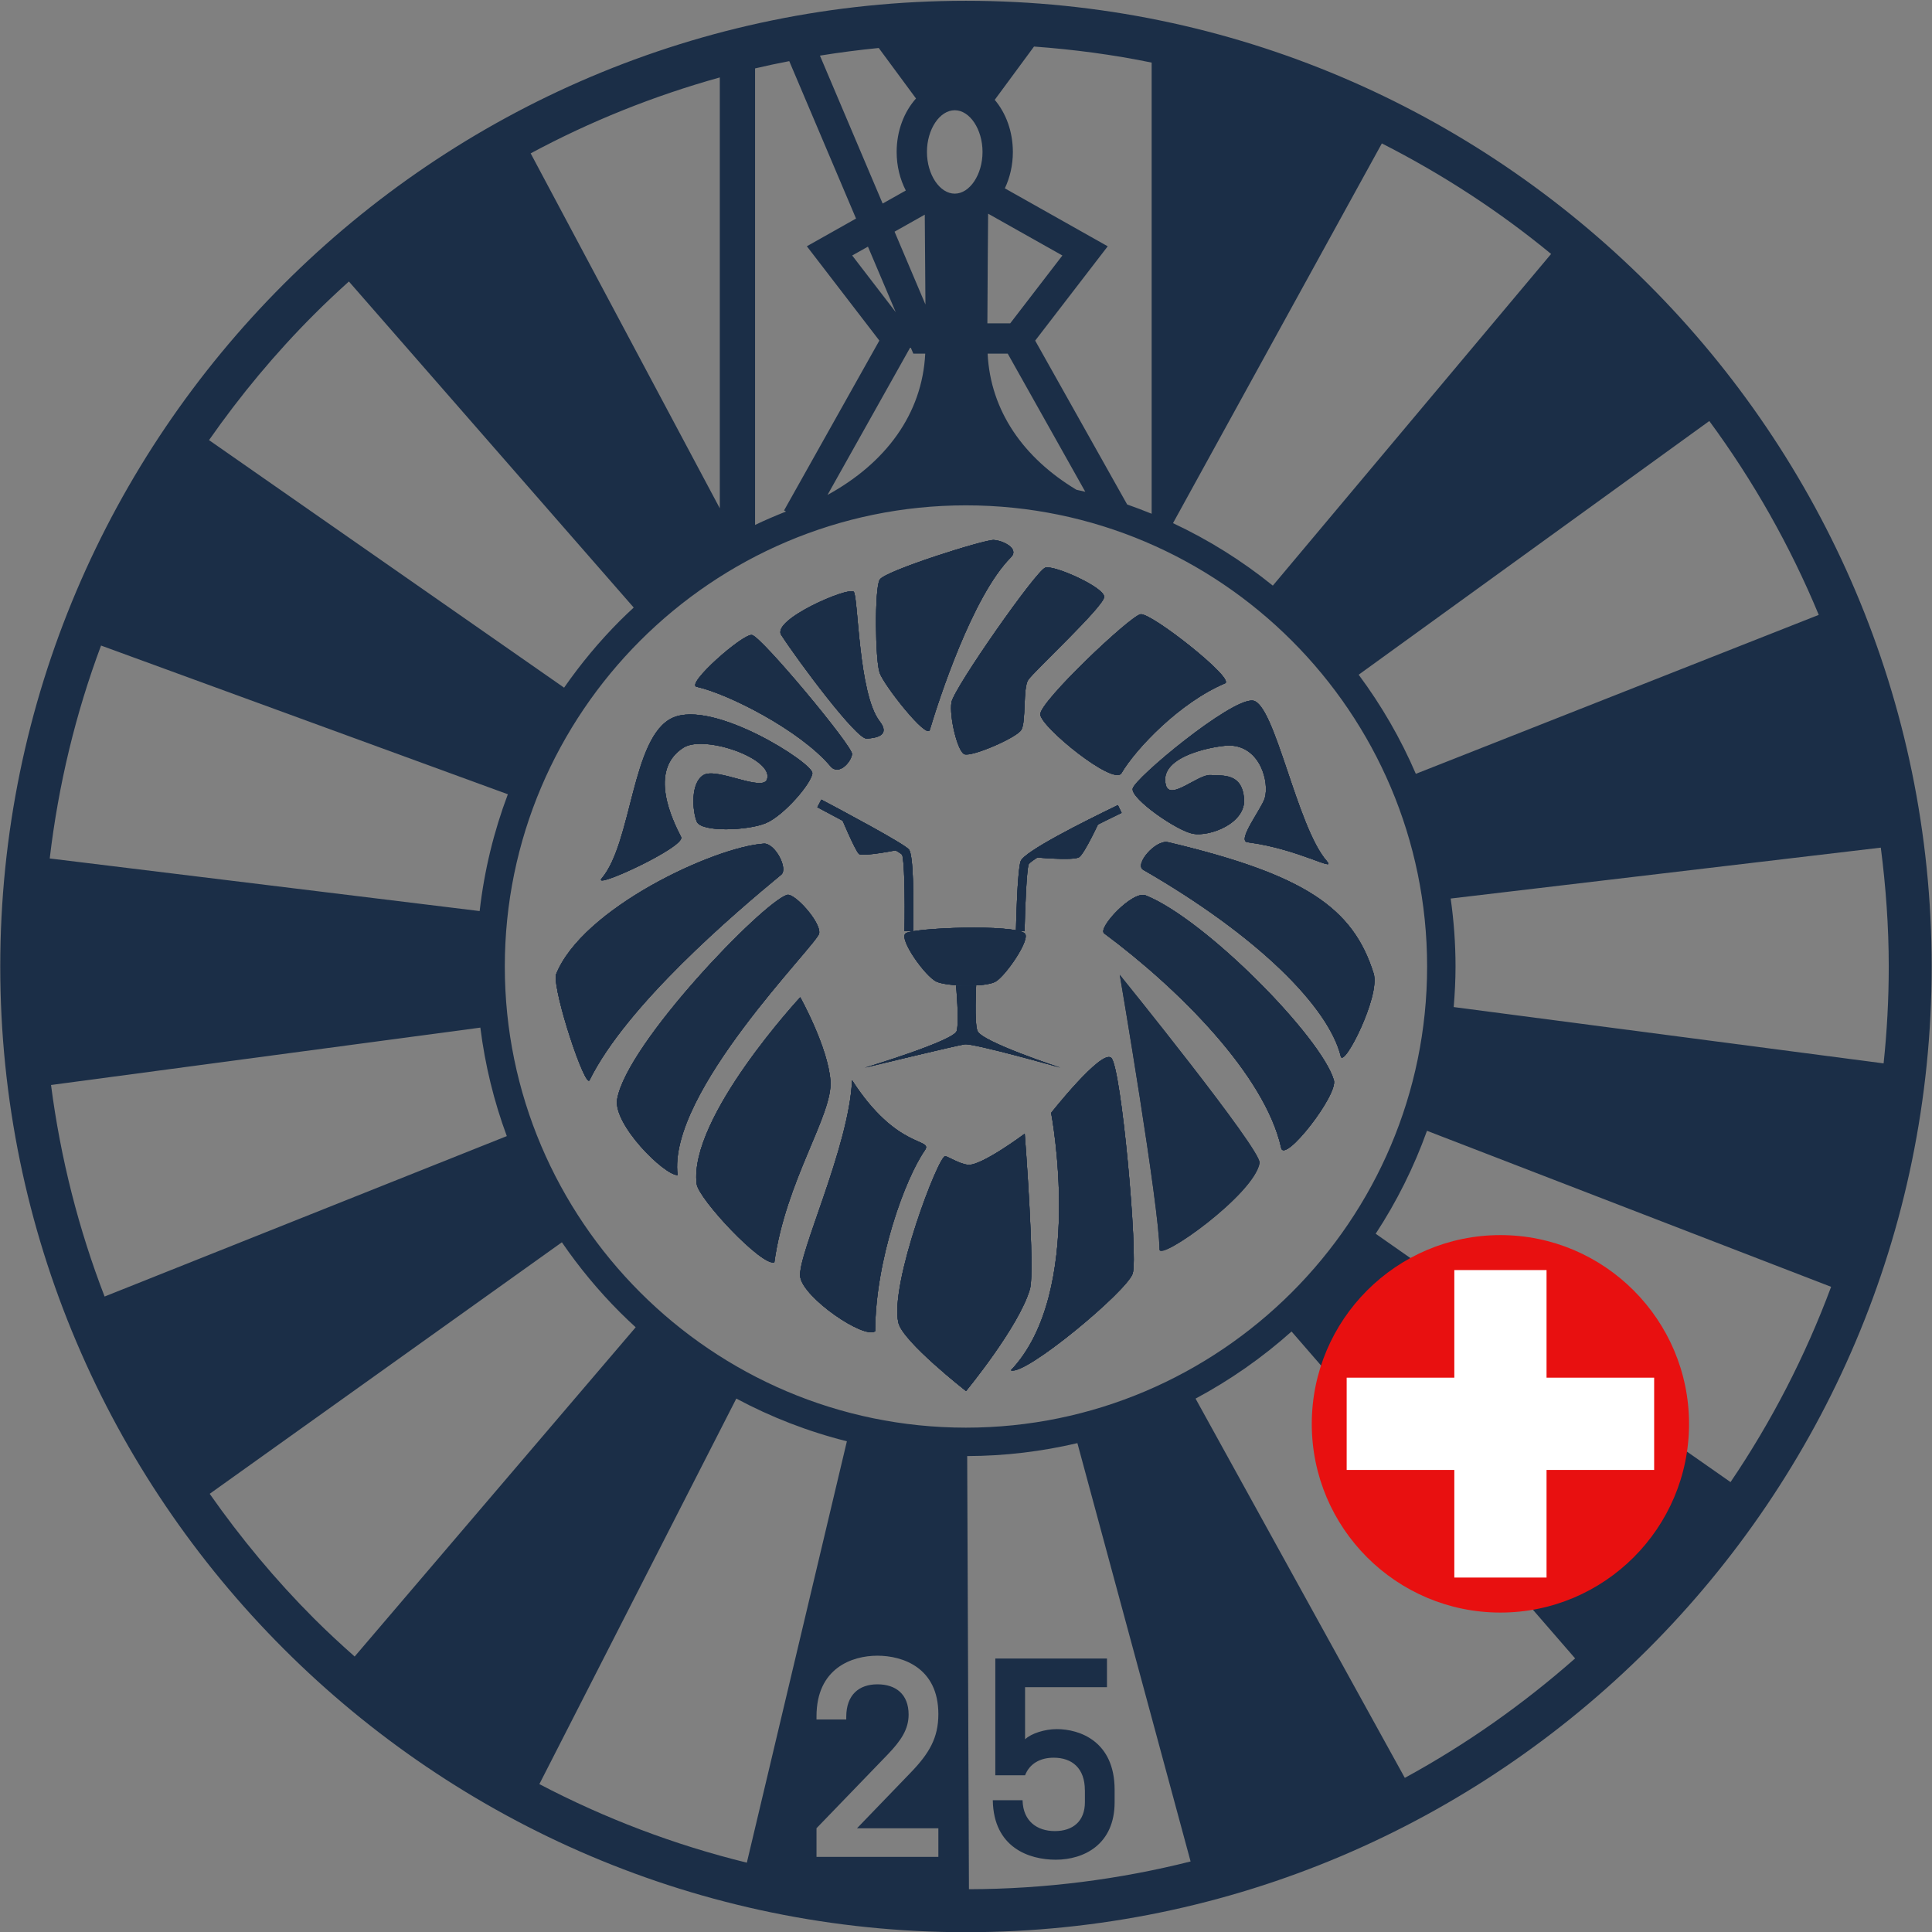 <?xml version="1.0" encoding="UTF-8"?><svg id="a" xmlns="http://www.w3.org/2000/svg" viewBox="0 0 462.33 462.39"><rect x="0" y="0" width="462.33" height="462.39" fill="#808080" stroke="none"/><path d="M259.61,428.42c0-5.28-3.05-7.8-7.46-7.8-3.26,0-5.77,1.43-6.85,4.21h-7.12v-27.94h26.72v6.85h-19.6v12.48c1.49-1.43,4.75-2.44,7.59-2.44,5.56,0,13.84,2.98,13.84,14.51v2.98c0,10.1-7.32,13.76-14.1,13.76-6.38,0-14.85-2.91-15.05-14.17v-.07h7.12v.07c.14,4.95,3.46,7.32,7.73,7.32s7.19-2.31,7.19-6.92v-2.85Z" style="fill:#1b2e47; stroke-width:0px;"/><path d="M394.43,68C352.57,26.14,294.8.19,231.15.19S109.73,26.14,67.87,68C26.01,109.87.06,167.64.06,231.29s25.95,121.41,67.82,163.27c41.86,41.86,99.64,67.82,163.27,67.82s121.42-25.96,163.29-67.82c41.86-41.86,67.81-99.62,67.81-163.27s-25.95-121.42-67.81-163.28ZM409.04,100.75c10.5,14.27,19.33,29.83,26.19,46.39l-96.42,38.04c-3.64-8.47-8.25-16.41-13.68-23.72l83.91-60.71ZM330.68,34.32c14.48,7.36,28.07,16.21,40.5,26.45l-66.59,79.37c-7.3-5.9-15.31-10.93-23.89-14.95l49.98-90.87ZM247.44,11.14c9.55.7,18.97,1.95,28.15,3.84v107.96c-1.93-.79-3.89-1.52-5.86-2.22-3.81-6.78-20.14-35.87-22.01-39.21,2.42-3.14,17.36-22.57,17.36-22.57l-24.62-13.87c1.21-2.56,1.92-5.53,1.92-8.7,0-4.91-1.67-9.33-4.34-12.48l9.4-12.75ZM259.71,117.68c-.7-.17-1.42-.32-2.12-.48-12.65-7.6-20.58-18.86-21.25-32.58h4.81l18.56,33.06ZM236.45,51.13c4.71,2.65,13.93,7.84,17.78,10.01-2.52,3.27-8.84,11.49-12.48,16.23h-5.47c.03-8.98.15-22.41.18-26.24ZM228.47,26.38c3.61,0,6.65,4.57,6.65,9.98s-3.05,9.98-6.65,9.98-6.65-4.57-6.65-9.98,3.05-9.98,6.65-9.98ZM221.46,72.87c-1.72-4.06-4.4-10.36-7.39-17.43,2.68-1.51,5.27-2.97,7.23-4.07.03,3.44.11,13.23.16,21.51ZM221.41,84.62c-.71,14.48-9.5,26.22-23.38,33.81l19.85-35.39.68,1.58h2.85ZM214.35,74.7c-3.62-4.71-8.33-10.84-10.42-13.56.96-.54,2.28-1.28,3.77-2.12l6.65,15.68ZM210.29,11.49l8.91,12.08c-2.83,3.16-4.63,7.71-4.63,12.79,0,3.4.81,6.55,2.19,9.23l-5.54,3.12c-6-14.15-12.47-29.39-15.01-35.4,4.65-.75,9.34-1.36,14.09-1.83ZM180.69,16.37c2.7-.64,5.44-1.21,8.18-1.74l15.98,37.67-11.77,6.63s14.94,19.43,17.35,22.57c-2.12,3.78-22.8,40.64-22.8,40.64l.46.27c-2.51,1-4.98,2.04-7.4,3.21V16.37ZM172.25,18.53v103.11l-45.26-84.94c14.23-7.65,29.4-13.75,45.26-18.17ZM75.14,75.27c2.71-2.72,5.51-5.34,8.35-7.91l68.16,78.03c-1.1,1.02-2.21,2.06-3.27,3.12-4.92,4.93-9.4,10.31-13.39,16.05l-84.97-59.24c7.5-10.73,15.89-20.82,25.12-30.05ZM24.18,154.48l97.35,35.59c-3.34,8.86-5.64,18.22-6.75,27.95l-102.88-12.59c2.08-17.7,6.23-34.77,12.28-50.95ZM12.22,259.64l102.73-13.73c1.13,9,3.27,17.71,6.33,25.96l-96.25,38.39c-6.2-16.07-10.54-33.03-12.82-50.63ZM75.14,387.31c-9.17-9.18-17.5-19.19-24.96-29.84l84.28-60.19c4.12,6.02,8.79,11.64,13.92,16.78,1.22,1.21,2.47,2.4,3.74,3.56l-67.25,78.79c-3.33-2.95-6.59-5.96-9.73-9.1ZM129.07,426.94l47.13-92.26c8.28,4.43,17.15,7.89,26.46,10.22l-23.94,100.84c-17.44-4.28-34.08-10.64-49.65-18.8ZM224.55,437.5v6.85h-29.16v-6.85l17.02-17.63c3.19-3.32,5.02-6.04,5.02-9.56,0-4.88-3.05-7.25-7.46-7.25s-7.46,2.51-7.46,7.8v.61h-7.12v-.75c0-11.53,8.48-14.51,14.58-14.51s14.58,2.91,14.58,13.97c0,5.7-2.17,9.43-6.79,14.18l-12.68,13.15h19.47ZM153.19,309.26c-19.99-20-32.39-47.58-32.39-77.97s12.4-57.97,32.39-77.97c19.99-19.99,47.58-32.39,77.96-32.39s57.98,12.39,77.98,32.39c20,20,32.38,47.58,32.38,77.97s-12.39,57.98-32.38,77.97c-20,19.98-47.58,32.38-77.98,32.38s-57.97-12.39-77.96-32.38ZM231.87,452.09l-.42-103.65c9.07-.02,17.88-1.11,26.37-3.1l27.09,100.11c-16.99,4.28-34.76,6.59-53.03,6.64ZM336.17,425.44l-50.07-90.75c8.3-4.44,16.01-9.84,22.97-16.06l67.86,78.23c-12.45,10.97-26.09,20.6-40.76,28.59ZM414.12,354.67l-84.92-59.43c5.01-7.64,9.15-15.91,12.28-24.64l96.71,37.34c-6.18,16.6-14.28,32.28-24.07,46.73ZM347.87,241c.27-3.21.44-6.45.44-9.72,0-5.52-.41-10.95-1.16-16.26l102.93-12.18c1.2,9.32,1.9,18.8,1.9,28.44,0,7.83-.42,15.57-1.23,23.19l-102.88-13.48Z" style="fill:#1b2e47; stroke-width:0px;"/><path d="M359.05,295.56c-24.89,0-45.14,20.26-45.14,45.19s20.25,45.14,45.14,45.14,45.14-20.25,45.14-45.14-20.25-45.19-45.14-45.19" style="fill:#e81010; stroke-width:0px;"/><polygon points="395.84 329.68 370.09 329.68 370.09 303.93 348.02 303.93 348.02 329.68 322.26 329.68 322.26 351.76 348.02 351.76 348.02 377.51 370.09 377.51 370.09 351.76 395.84 351.76 395.84 329.68" style="fill:#fff; stroke-width:0px;"/><path d="M237.78,129.22c2.17.1,6.22,2.04,4.14,4.13-9.25,9.3-17.31,34.28-19.42,41.32-.71,2.33-10.91-10.59-11.99-13.64-1.09-3.04-1.25-20.2,0-22.31,1.23-2.12,25.1-9.61,27.27-9.5" style="fill:#1b2e47; stroke-width:0px;"/><path d="M237.78,129.22c2.17.1,6.22,2.04,4.14,4.13-9.25,9.3-17.31,34.28-19.42,41.32-.71,2.33-10.91-10.59-11.99-13.64-1.09-3.04-1.25-20.2,0-22.31,1.23-2.12,25.1-9.61,27.27-9.5" style="fill:#1b2e47; stroke-width:0px;"/><path d="M237.78,129.22c2.17.1,6.22,2.04,4.14,4.13-9.25,9.3-17.31,34.28-19.42,41.32-.71,2.33-10.91-10.59-11.99-13.64-1.09-3.04-1.25-20.2,0-22.31,1.23-2.12,25.1-9.61,27.27-9.5" style="fill:#1b2e47; stroke-width:0px;"/><path d="M237.78,129.22c2.17.1,6.22,2.04,4.14,4.13-9.25,9.3-17.31,34.28-19.42,41.32-.71,2.33-10.91-10.59-11.99-13.64-1.09-3.04-1.25-20.2,0-22.31,1.23-2.12,25.1-9.61,27.27-9.5Z" style="fill:#1b2e47; stroke-width:0px;"/><path d="M250.18,135.83c2.17-.62,14.16,4.75,14.05,7.03-.1,2.27-16.88,17.88-18.18,19.84-1.3,1.96-.47,10.07-1.66,11.98-1.2,1.91-11.98,6.56-13.64,5.79-1.66-.77-3.61-9.05-3.06-12.41.57-3.36,20.3-31.6,22.47-32.22" style="fill:#1b2e47; stroke-width:0px;"/><path d="M250.18,135.83c2.17-.62,14.16,4.75,14.05,7.03-.1,2.27-16.88,17.88-18.18,19.84-1.3,1.96-.47,10.07-1.66,11.98-1.2,1.91-11.98,6.56-13.64,5.79-1.66-.77-3.61-9.05-3.06-12.41.57-3.36,20.3-31.6,22.47-32.22" style="fill:#1b2e47; stroke-width:0px;"/><path d="M250.18,135.83c2.17-.62,14.16,4.75,14.05,7.03-.1,2.27-16.88,17.88-18.18,19.84-1.3,1.96-.47,10.07-1.66,11.98-1.2,1.91-11.98,6.56-13.64,5.79-1.66-.77-3.61-9.05-3.06-12.41.57-3.36,20.3-31.6,22.47-32.22" style="fill:#1b2e47; stroke-width:0px;"/><path d="M250.18,135.83c2.17-.62,14.16,4.75,14.05,7.03-.1,2.27-16.88,17.88-18.18,19.84-1.3,1.96-.47,10.07-1.66,11.98-1.2,1.91-11.98,6.56-13.64,5.79-1.66-.77-3.61-9.05-3.06-12.41.57-3.36,20.3-31.6,22.47-32.22Z" style="fill:#1b2e47; stroke-width:0px;"/><path d="M272.91,146.99c2.53-.46,22.73,15.48,20.25,16.53-10.75,4.53-21.29,15.55-24.79,21.49-1.85,3.14-19.28-11.01-19.43-14.05-.15-3.05,21.45-23.5,23.98-23.96" style="fill:#1b2e47; stroke-width:0px;"/><path d="M272.91,146.99c2.53-.46,22.73,15.48,20.25,16.53-10.75,4.53-21.29,15.55-24.79,21.49-1.85,3.14-19.28-11.01-19.43-14.05-.15-3.05,21.45-23.5,23.98-23.96" style="fill:#1b2e47; stroke-width:0px;"/><path d="M272.91,146.99c2.53-.46,22.73,15.48,20.25,16.53-10.75,4.53-21.29,15.55-24.79,21.49-1.85,3.14-19.28-11.01-19.43-14.05-.15-3.05,21.45-23.5,23.98-23.96" style="fill:#1b2e47; stroke-width:0px;"/><path d="M272.91,146.99c2.53-.46,22.73,15.48,20.25,16.53-10.75,4.53-21.29,15.55-24.79,21.49-1.85,3.14-19.28-11.01-19.43-14.05-.15-3.05,21.45-23.5,23.98-23.96Z" style="fill:#1b2e47; stroke-width:0px;"/><path d="M204.31,141.62c1.08,1.34,1.08,24.38,6.2,31,2.55,3.3-.62,3.97-3.11,4.13-2.48.16-16.42-18.58-20.45-24.8-2.38-3.68,16.27-11.67,17.36-10.33" style="fill:#1b2e47; stroke-width:0px;"/><path d="M204.31,141.62c1.08,1.34,1.08,24.38,6.2,31,2.55,3.3-.62,3.97-3.11,4.13-2.48.16-16.42-18.58-20.45-24.8-2.38-3.68,16.27-11.67,17.36-10.33" style="fill:#1b2e47; stroke-width:0px;"/><path d="M204.31,141.62c1.08,1.34,1.08,24.38,6.2,31,2.55,3.3-.62,3.97-3.11,4.13-2.48.16-16.42-18.58-20.45-24.8-2.38-3.68,16.27-11.67,17.36-10.33" style="fill:#1b2e47; stroke-width:0px;"/><path d="M204.31,141.62c1.08,1.34,1.08,24.38,6.2,31,2.55,3.3-.62,3.97-3.11,4.13-2.48.16-16.42-18.58-20.45-24.8-2.38-3.68,16.27-11.67,17.36-10.33Z" style="fill:#1b2e47; stroke-width:0px;"/><path d="M179.93,151.95c2.22.31,24.17,26.66,23.97,28.52-.22,1.86-3.18,5.26-5.17,2.89-7.28-8.62-24.48-17.35-32.02-19.01-2.7-.59,11-12.71,13.22-12.4" style="fill:#1b2e47; stroke-width:0px;"/><path d="M179.93,151.95c2.22.31,24.17,26.66,23.97,28.52-.22,1.86-3.18,5.26-5.17,2.89-7.28-8.62-24.48-17.35-32.02-19.01-2.7-.59,11-12.71,13.22-12.4" style="fill:#1b2e47; stroke-width:0px;"/><path d="M179.93,151.95c2.22.31,24.17,26.66,23.97,28.52-.22,1.86-3.18,5.26-5.17,2.89-7.28-8.62-24.48-17.35-32.02-19.01-2.7-.59,11-12.71,13.22-12.4" style="fill:#1b2e47; stroke-width:0px;"/><path d="M179.93,151.95c2.22.31,24.17,26.66,23.97,28.52-.22,1.86-3.18,5.26-5.17,2.89-7.28-8.62-24.48-17.35-32.02-19.01-2.7-.59,11-12.71,13.22-12.4Z" style="fill:#1b2e47; stroke-width:0px;"/><path d="M194.39,185.01c.16-2.38-23.71-17.72-33.47-13.22-9.77,4.49-9.61,29.75-16.94,38.43-2.38,2.81,20.19-7.61,19.01-9.92-2.07-4.03-7.96-15.96.56-21.39,5-3.18,21.73,2.64,20,7.59-1.07,3.05-12.04-2.91-15.19-1.04-3.15,1.86-2.68,8.49-1.64,11.12,1.03,2.63,12.18,2.21,16.52.41,4.34-1.8,11.01-9.61,11.16-11.98" style="fill:#1b2e47; stroke-width:0px;"/><path d="M194.39,185.01c.16-2.38-23.71-17.72-33.47-13.22-9.77,4.49-9.61,29.75-16.94,38.43-2.38,2.81,20.19-7.61,19.01-9.92-2.07-4.03-7.96-15.96.56-21.39,5-3.18,21.73,2.64,20,7.59-1.07,3.05-12.04-2.91-15.19-1.04-3.15,1.86-2.68,8.49-1.64,11.12,1.03,2.63,12.18,2.21,16.52.41,4.34-1.8,11.01-9.61,11.16-11.98" style="fill:#1b2e47; stroke-width:0px;"/><path d="M194.39,185.01c.16-2.38-23.71-17.72-33.47-13.22-9.77,4.49-9.61,29.75-16.94,38.43-2.38,2.81,20.19-7.61,19.01-9.92-2.07-4.03-7.96-15.96.56-21.39,5-3.18,21.73,2.64,20,7.59-1.07,3.05-12.04-2.91-15.19-1.04-3.15,1.86-2.68,8.49-1.64,11.12,1.03,2.63,12.18,2.21,16.52.41,4.34-1.8,11.01-9.61,11.16-11.98" style="fill:#1b2e47; stroke-width:0px;"/><path d="M194.39,185.01c.16-2.38-23.71-17.72-33.47-13.22-9.77,4.49-9.61,29.75-16.94,38.43-2.38,2.81,20.19-7.61,19.01-9.92-2.07-4.03-7.96-15.96.56-21.39,5-3.18,21.73,2.64,20,7.59-1.07,3.05-12.04-2.91-15.19-1.04-3.15,1.86-2.68,8.49-1.64,11.12,1.03,2.63,12.18,2.21,16.52.41,4.34-1.8,11.01-9.61,11.16-11.98Z" style="fill:#1b2e47; stroke-width:0px;"/><path d="M182.83,201.87c2.73,0,5.81,6.04,4.12,7.44-11.47,9.45-37.04,31.3-45.87,49.18-1.03,2.08-8.68-20.88-8.06-25.21,6.2-15.91,37.96-30.63,49.81-31.4" style="fill:#1b2e47; stroke-width:0px;"/><path d="M182.83,201.87c2.73,0,5.81,6.04,4.12,7.44-11.47,9.45-37.04,31.3-45.87,49.18-1.03,2.08-8.68-20.88-8.06-25.21,6.2-15.91,37.96-30.63,49.81-31.4" style="fill:#1b2e47; stroke-width:0px;"/><path d="M182.83,201.87c2.73,0,5.81,6.04,4.12,7.44-11.47,9.45-37.04,31.3-45.87,49.18-1.03,2.08-8.68-20.88-8.06-25.21,6.2-15.91,37.96-30.63,49.81-31.4" style="fill:#1b2e47; stroke-width:0px;"/><path d="M182.83,201.87c2.73,0,5.81,6.04,4.12,7.44-11.47,9.45-37.04,31.3-45.87,49.18-1.03,2.08-8.68-20.88-8.06-25.21,6.2-15.91,37.96-30.63,49.81-31.4Z" style="fill:#1b2e47; stroke-width:0px;"/><path d="M317.54,206.09c-7.23-8.11-12.5-37.93-17.77-38.44-5.27-.52-28.3,18.65-28.72,21.08-.41,2.43,10.54,10.07,14.46,10.8,3.92.72,12.76-2.48,12.19-8.52-.57-6.04-5-5.34-8.01-5.54-3.01-.2-9.66,6.23-10.69,2.44-2.02-7.35,12.86-9.58,15.29-9.51,7.34.21,9.5,8.82,8.37,12.61-.76,2.52-6.75,10.2-4.14,10.54,12.09,1.55,21.39,7.22,19.01,4.55" style="fill:#1b2e47; stroke-width:0px;"/><path d="M317.54,206.09c-7.23-8.11-12.5-37.93-17.77-38.44-5.27-.52-28.3,18.65-28.72,21.08-.41,2.43,10.54,10.07,14.46,10.8,3.92.72,12.76-2.48,12.19-8.52-.57-6.04-5-5.34-8.01-5.54-3.01-.2-9.66,6.23-10.69,2.44-2.02-7.35,12.86-9.58,15.29-9.51,7.34.21,9.5,8.82,8.37,12.61-.76,2.52-6.75,10.2-4.14,10.54,12.09,1.55,21.39,7.22,19.01,4.55" style="fill:#1b2e47; stroke-width:0px;"/><path d="M317.54,206.09c-7.23-8.11-12.5-37.93-17.77-38.44-5.27-.52-28.3,18.65-28.72,21.08-.41,2.43,10.54,10.07,14.46,10.8,3.92.72,12.76-2.48,12.19-8.52-.57-6.04-5-5.34-8.01-5.54-3.01-.2-9.66,6.23-10.69,2.44-2.02-7.35,12.86-9.58,15.29-9.51,7.34.21,9.5,8.82,8.37,12.61-.76,2.52-6.75,10.2-4.14,10.54,12.09,1.55,21.39,7.22,19.01,4.55" style="fill:#1b2e47; stroke-width:0px;"/><path d="M317.54,206.09c-7.23-8.11-12.5-37.93-17.77-38.44-5.27-.52-28.3,18.65-28.72,21.08-.41,2.43,10.54,10.07,14.46,10.8,3.92.72,12.76-2.48,12.19-8.52-.57-6.04-5-5.34-8.01-5.54-3.01-.2-9.66,6.23-10.69,2.44-2.02-7.35,12.86-9.58,15.29-9.51,7.34.21,9.5,8.82,8.37,12.61-.76,2.52-6.75,10.2-4.14,10.54,12.09,1.55,21.39,7.22,19.01,4.55Z" style="fill:#1b2e47; stroke-width:0px;"/><path d="M279.53,201.54c32.64,7.75,44.26,15.65,49.18,31.41,1.68,5.37-7.15,22.7-7.86,19.83-2.93-11.88-19.98-28.92-47.27-44.63-2.2-1.27,2.98-7.31,5.95-6.61" style="fill:#1b2e47; stroke-width:0px;"/><path d="M279.53,201.54c32.64,7.75,44.26,15.65,49.18,31.41,1.68,5.37-7.15,22.7-7.86,19.83-2.93-11.88-19.98-28.92-47.27-44.63-2.2-1.27,2.98-7.31,5.95-6.61" style="fill:#1b2e47; stroke-width:0px;"/><path d="M279.53,201.54c32.64,7.75,44.26,15.65,49.18,31.41,1.68,5.37-7.15,22.7-7.86,19.83-2.93-11.88-19.98-28.92-47.27-44.63-2.2-1.27,2.98-7.31,5.95-6.61" style="fill:#1b2e47; stroke-width:0px;"/><path d="M279.53,201.54c32.64,7.75,44.26,15.65,49.18,31.41,1.68,5.37-7.15,22.7-7.86,19.83-2.93-11.88-19.98-28.92-47.27-44.63-2.2-1.27,2.98-7.31,5.95-6.61Z" style="fill:#1b2e47; stroke-width:0px;"/><path d="M274.15,214.27c14.28,5.7,42.05,33.94,45.05,44.22,1.03,3.52-11.79,19.96-12.61,16.22-3.88-17.51-24.6-38.17-42.36-51.35-1.66-1.24,6.81-10.33,9.92-9.09" style="fill:#1b2e47; stroke-width:0px;"/><path d="M274.15,214.27c14.28,5.7,42.05,33.94,45.05,44.22,1.03,3.52-11.79,19.96-12.61,16.22-3.88-17.51-24.6-38.17-42.36-51.35-1.66-1.24,6.81-10.33,9.92-9.09" style="fill:#1b2e47; stroke-width:0px;"/><path d="M274.15,214.27c14.28,5.7,42.05,33.94,45.05,44.22,1.03,3.52-11.79,19.96-12.61,16.22-3.88-17.51-24.6-38.17-42.36-51.35-1.66-1.24,6.81-10.33,9.92-9.09" style="fill:#1b2e47; stroke-width:0px;"/><path d="M274.15,214.27c14.28,5.7,42.05,33.94,45.05,44.22,1.03,3.52-11.79,19.96-12.61,16.22-3.88-17.51-24.6-38.17-42.36-51.35-1.66-1.24,6.81-10.33,9.92-9.09Z" style="fill:#1b2e47; stroke-width:0px;"/><path d="M267.96,233.27s34.01,42,33.47,45.05c-1.34,7.54-23.97,23.63-23.97,20.66,0-10.02-9.5-65.71-9.5-65.71" style="fill:#1b2e47; stroke-width:0px;"/><path d="M267.96,233.27s34.01,42,33.47,45.05c-1.34,7.54-23.97,23.63-23.97,20.66,0-10.02-9.5-65.71-9.5-65.71" style="fill:#1b2e47; stroke-width:0px;"/><path d="M265.89,253.11c2.42,1.91,6.51,47.47,5.16,51.66-1.35,4.19-25.77,24.59-29.14,23.14,17.87-18.8,9.63-61.6,9.63-61.6,0,0,11.92-15.11,14.34-13.2" style="fill:#1b2e47; stroke-width:0px;"/><path d="M265.89,253.11c2.42,1.91,6.51,47.47,5.16,51.66-1.35,4.19-25.77,24.59-29.14,23.14,17.87-18.8,9.63-61.6,9.63-61.6,0,0,11.92-15.11,14.34-13.2" style="fill:#1b2e47; stroke-width:0px;"/><path d="M265.89,253.11c2.42,1.91,6.51,47.47,5.16,51.66-1.35,4.19-25.77,24.59-29.14,23.14,17.87-18.8,9.63-61.6,9.63-61.6,0,0,11.92-15.11,14.34-13.2" style="fill:#1b2e47; stroke-width:0px;"/><path d="M265.89,253.11c2.42,1.91,6.51,47.47,5.16,51.66-1.35,4.19-25.77,24.59-29.14,23.14,17.87-18.8,9.63-61.6,9.63-61.6,0,0,11.92-15.11,14.34-13.2Z" style="fill:#1b2e47; stroke-width:0px;"/><path d="M245.22,271.3s2.53,32.73,1.24,37.19c-2.59,8.99-15.29,24.39-15.29,24.39,0,0-15.11-11.8-16.18-16.33-2.17-9.24,9.63-40.16,11.22-39.88.67.12,3.38,1.82,5.36,2.07,3.16.4,13.64-7.44,13.64-7.44" style="fill:#1b2e47; stroke-width:0px;"/><path d="M245.22,271.3s2.53,32.73,1.24,37.19c-2.59,8.99-15.29,24.39-15.29,24.39,0,0-15.11-11.8-16.18-16.33-2.17-9.24,9.63-40.16,11.22-39.88.67.12,3.38,1.82,5.36,2.07,3.16.4,13.64-7.44,13.64-7.44" style="fill:#1b2e47; stroke-width:0px;"/><path d="M245.22,271.3s2.53,32.73,1.24,37.19c-2.59,8.99-15.29,24.39-15.29,24.39,0,0-15.11-11.8-16.18-16.33-2.17-9.24,9.63-40.16,11.22-39.88.67.12,3.38,1.82,5.36,2.07,3.16.4,13.64-7.44,13.64-7.44" style="fill:#1b2e47; stroke-width:0px;"/><path d="M245.22,271.3s2.53,32.73,1.24,37.19c-2.59,8.99-15.29,24.39-15.29,24.39,0,0-15.11-11.8-16.18-16.33-2.17-9.24,9.63-40.16,11.22-39.88.67.12,3.38,1.82,5.36,2.07,3.16.4,13.64-7.44,13.64-7.44Z" style="fill:#1b2e47; stroke-width:0px;"/><path d="M221.32,275.26c-4.71,6.77-11.84,26.15-11.89,43.31-2.74,1.91-17.1-7.95-17.93-12.96-.83-5.02,11.72-31.05,12.4-47.11,10.79,16.77,19.48,13.79,17.41,16.77" style="fill:#1b2e47; stroke-width:0px;"/><path d="M221.32,275.26c-4.71,6.77-11.84,26.15-11.89,43.31-2.74,1.91-17.1-7.95-17.93-12.96-.83-5.02,11.72-31.05,12.4-47.11,10.79,16.77,19.48,13.79,17.41,16.77" style="fill:#1b2e47; stroke-width:0px;"/><path d="M221.32,275.26c-4.71,6.77-11.84,26.15-11.89,43.31-2.74,1.91-17.1-7.95-17.93-12.96-.83-5.02,11.72-31.05,12.4-47.11,10.79,16.77,19.48,13.79,17.41,16.77" style="fill:#1b2e47; stroke-width:0px;"/><path d="M221.32,275.26c-4.71,6.77-11.84,26.15-11.89,43.31-2.74,1.91-17.1-7.95-17.93-12.96-.83-5.02,11.72-31.05,12.4-47.11,10.79,16.77,19.48,13.79,17.41,16.77Z" style="fill:#1b2e47; stroke-width:0px;"/><path d="M191.5,238.65s6.61,11.86,7.23,19.97c.62,8.11-10.7,23.83-13.43,43.47-3,.98-18.17-15.18-18.59-18.8-1.92-15.87,24.79-44.64,24.79-44.64" style="fill:#1b2e47; stroke-width:0px;"/><path d="M191.5,238.65s6.61,11.86,7.23,19.97c.62,8.11-10.7,23.83-13.43,43.47-3,.98-18.17-15.18-18.59-18.8-1.92-15.87,24.79-44.64,24.79-44.64" style="fill:#1b2e47; stroke-width:0px;"/><path d="M191.5,238.65s6.61,11.86,7.23,19.97c.62,8.11-10.7,23.83-13.43,43.47-3,.98-18.17-15.18-18.59-18.8-1.92-15.87,24.79-44.64,24.79-44.64" style="fill:#1b2e47; stroke-width:0px;"/><path d="M191.5,238.65s6.61,11.86,7.23,19.97c.62,8.11-10.7,23.83-13.43,43.47-3,.98-18.17-15.18-18.59-18.8-1.92-15.87,24.79-44.64,24.79-44.64Z" style="fill:#1b2e47; stroke-width:0px;"/><path d="M188.34,214.15c1.71-.57,8.16,6.52,7.69,9.21-.46,2.68-36.38,38.02-33.88,57.85-3.25,0-15.51-12.18-14.46-18.19,2.37-13.43,34.7-46.93,40.64-48.88" style="fill:#1b2e47; stroke-width:0px;"/><path d="M188.34,214.15c1.71-.57,8.16,6.52,7.69,9.21-.46,2.68-36.38,38.02-33.88,57.85-3.25,0-15.51-12.18-14.46-18.19,2.37-13.43,34.7-46.93,40.64-48.88" style="fill:#1b2e47; stroke-width:0px;"/><path d="M188.34,214.15c1.71-.57,8.16,6.52,7.69,9.21-.46,2.68-36.38,38.02-33.88,57.85-3.25,0-15.51-12.18-14.46-18.19,2.37-13.43,34.7-46.93,40.64-48.88" style="fill:#1b2e47; stroke-width:0px;"/><path d="M188.34,214.15c1.71-.57,8.16,6.52,7.69,9.21-.46,2.68-36.38,38.02-33.88,57.85-3.25,0-15.51-12.18-14.46-18.19,2.37-13.43,34.7-46.93,40.64-48.88Z" style="fill:#1b2e47; stroke-width:0px;"/><path d="M216.71,223.36c1.7-1.34,25.88-2.27,28.51,0,1.52,1.31-4.59,10.23-7.02,11.57-2.43,1.34-11.41,1.14-14.05,0-2.64-1.14-9.14-10.23-7.44-11.57" style="fill:#1b2e47; stroke-width:0px;"/><path d="M216.71,223.36c1.7-1.34,25.88-2.27,28.51,0,1.52,1.31-4.59,10.23-7.02,11.57-2.43,1.34-11.41,1.14-14.05,0-2.64-1.14-9.14-10.23-7.44-11.57" style="fill:#1b2e47; stroke-width:0px;"/><path d="M216.71,223.36c1.7-1.34,25.88-2.27,28.51,0,1.52,1.31-4.59,10.23-7.02,11.57-2.43,1.34-11.41,1.14-14.05,0-2.64-1.14-9.14-10.23-7.44-11.57" style="fill:#1b2e47; stroke-width:0px;"/><path d="M216.71,223.36c1.7-1.34,25.88-2.27,28.51,0,1.52,1.31-4.59,10.23-7.02,11.57-2.43,1.34-11.41,1.14-14.05,0-2.64-1.14-9.14-10.23-7.44-11.57Z" style="fill:#1b2e47; stroke-width:0px;"/><path d="M218.51,222.85l-2.06-.04c.15-8.09-.04-17.16-.59-18.3-.83-.82-11.08-6.48-20.27-11.34l.96-1.82c4.63,2.45,19.83,10.54,20.96,11.94,1.09,1.35,1.14,11.38,1,19.55" style="fill:#1b2e47; stroke-width:0px;"/><path d="M218.51,222.85l-2.06-.04c.15-8.09-.04-17.16-.59-18.3-.83-.82-11.08-6.48-20.27-11.34l.96-1.82c4.63,2.45,19.83,10.54,20.96,11.94,1.09,1.35,1.14,11.38,1,19.55" style="fill:#1b2e47; stroke-width:0px;"/><path d="M218.51,222.85l-2.06-.04c.15-8.09-.04-17.16-.59-18.3-.83-.82-11.08-6.48-20.27-11.34l.96-1.82c4.63,2.45,19.83,10.54,20.96,11.94,1.09,1.35,1.14,11.38,1,19.55" style="fill:#1b2e47; stroke-width:0px;"/><path d="M218.51,222.85l-2.06-.04c.15-8.09-.04-17.16-.59-18.3-.83-.82-11.08-6.48-20.27-11.34l.96-1.82c4.63,2.45,19.83,10.54,20.96,11.94,1.09,1.35,1.14,11.38,1,19.55Z" style="fill:#1b2e47; stroke-width:0px;"/><path d="M245.18,222.85l-2.06-.04c.03-1.47.32-14.42,1.13-16.73.8-2.29,14.91-9.38,23.26-13.41l.89,1.85c-10.25,4.94-21.37,10.9-22.24,12.3-.5,1.44-.87,10.6-.98,16.03" style="fill:#1b2e47; stroke-width:0px;"/><path d="M245.18,222.85l-2.06-.04c.03-1.47.32-14.42,1.13-16.73.8-2.29,14.91-9.38,23.26-13.41l.89,1.85c-10.25,4.94-21.37,10.9-22.24,12.3-.5,1.44-.87,10.6-.98,16.03" style="fill:#1b2e47; stroke-width:0px;"/><path d="M245.18,222.85l-2.06-.04c.03-1.47.32-14.42,1.13-16.73.8-2.29,14.91-9.38,23.26-13.41l.89,1.85c-10.25,4.94-21.37,10.9-22.24,12.3-.5,1.44-.87,10.6-.98,16.03" style="fill:#1b2e47; stroke-width:0px;"/><path d="M245.18,222.85l-2.06-.04c.03-1.47.32-14.42,1.13-16.73.8-2.29,14.91-9.38,23.26-13.41l.89,1.85c-10.25,4.94-21.37,10.9-22.24,12.3-.5,1.44-.87,10.6-.98,16.03Z" style="fill:#1b2e47; stroke-width:0px;"/><path d="M206.98,255.49s21.73-5.27,23.87-5.58c2.13-.31,22.89,5.58,22.89,5.58,0,0-18.86-6.18-19.84-8.79-.76-2-.31-10.84-.31-10.84h-4.8s.78,8.46.16,10.84c-.62,2.37-21.97,8.79-21.97,8.79" style="fill:#1b2e47; stroke-width:0px;"/><path d="M206.98,255.49s21.73-5.27,23.87-5.58c2.13-.31,22.89,5.58,22.89,5.58,0,0-18.86-6.18-19.84-8.79-.76-2-.31-10.84-.31-10.84h-4.8s.78,8.46.16,10.84c-.62,2.37-21.97,8.79-21.97,8.79" style="fill:#1b2e47; stroke-width:0px;"/><path d="M206.98,255.49s21.73-5.27,23.87-5.58c2.13-.31,22.89,5.58,22.89,5.58,0,0-18.86-6.18-19.84-8.79-.76-2-.31-10.84-.31-10.84h-4.8s.78,8.46.16,10.84c-.62,2.37-21.97,8.79-21.97,8.79" style="fill:#1b2e47; stroke-width:0px;"/><path d="M206.98,255.49s21.73-5.27,23.87-5.58c2.13-.31,22.89,5.58,22.89,5.58,0,0-18.86-6.18-19.84-8.79-.76-2-.31-10.84-.31-10.84h-4.8s.78,8.46.16,10.84c-.62,2.37-21.97,8.79-21.97,8.79Z" style="fill:#1b2e47; stroke-width:0px;"/><path d="M200.96,194.79s3.66,8.78,4.59,9.56c.93.78,10.22-1.14,10.22-1.14l-14.81-8.42Z" style="fill:#1b2e47; stroke-width:0px;"/><path d="M200.96,194.79s3.66,8.78,4.59,9.56c.93.78,10.22-1.14,10.22-1.14l-14.81-8.42Z" style="fill:#1b2e47; stroke-width:0px;"/><path d="M200.96,194.79s3.66,8.78,4.59,9.56c.93.78,10.22-1.14,10.22-1.14l-14.81-8.42Z" style="fill:#1b2e47; stroke-width:0px;"/><path d="M200.96,194.79s3.66,8.78,4.59,9.56c.93.78,10.22-1.14,10.22-1.14l-14.81-8.42Z" style="fill:#1b2e47; stroke-width:0px;"/><path d="M263.43,195.83s-3.8,8.36-5.19,9.29c-1.39.93-11,0-11,0l16.19-9.29Z" style="fill:#1b2e47; stroke-width:0px;"/><path d="M263.43,195.83s-3.8,8.36-5.19,9.29c-1.39.93-11,0-11,0l16.19-9.29Z" style="fill:#1b2e47; stroke-width:0px;"/><path d="M263.43,195.83s-3.8,8.36-5.19,9.29c-1.39.93-11,0-11,0l16.19-9.29Z" style="fill:#1b2e47; stroke-width:0px;"/><path d="M263.43,195.83s-3.8,8.36-5.19,9.29c-1.39.93-11,0-11,0l16.19-9.29Z" style="fill:#1b2e47; stroke-width:0px;"/></svg>
